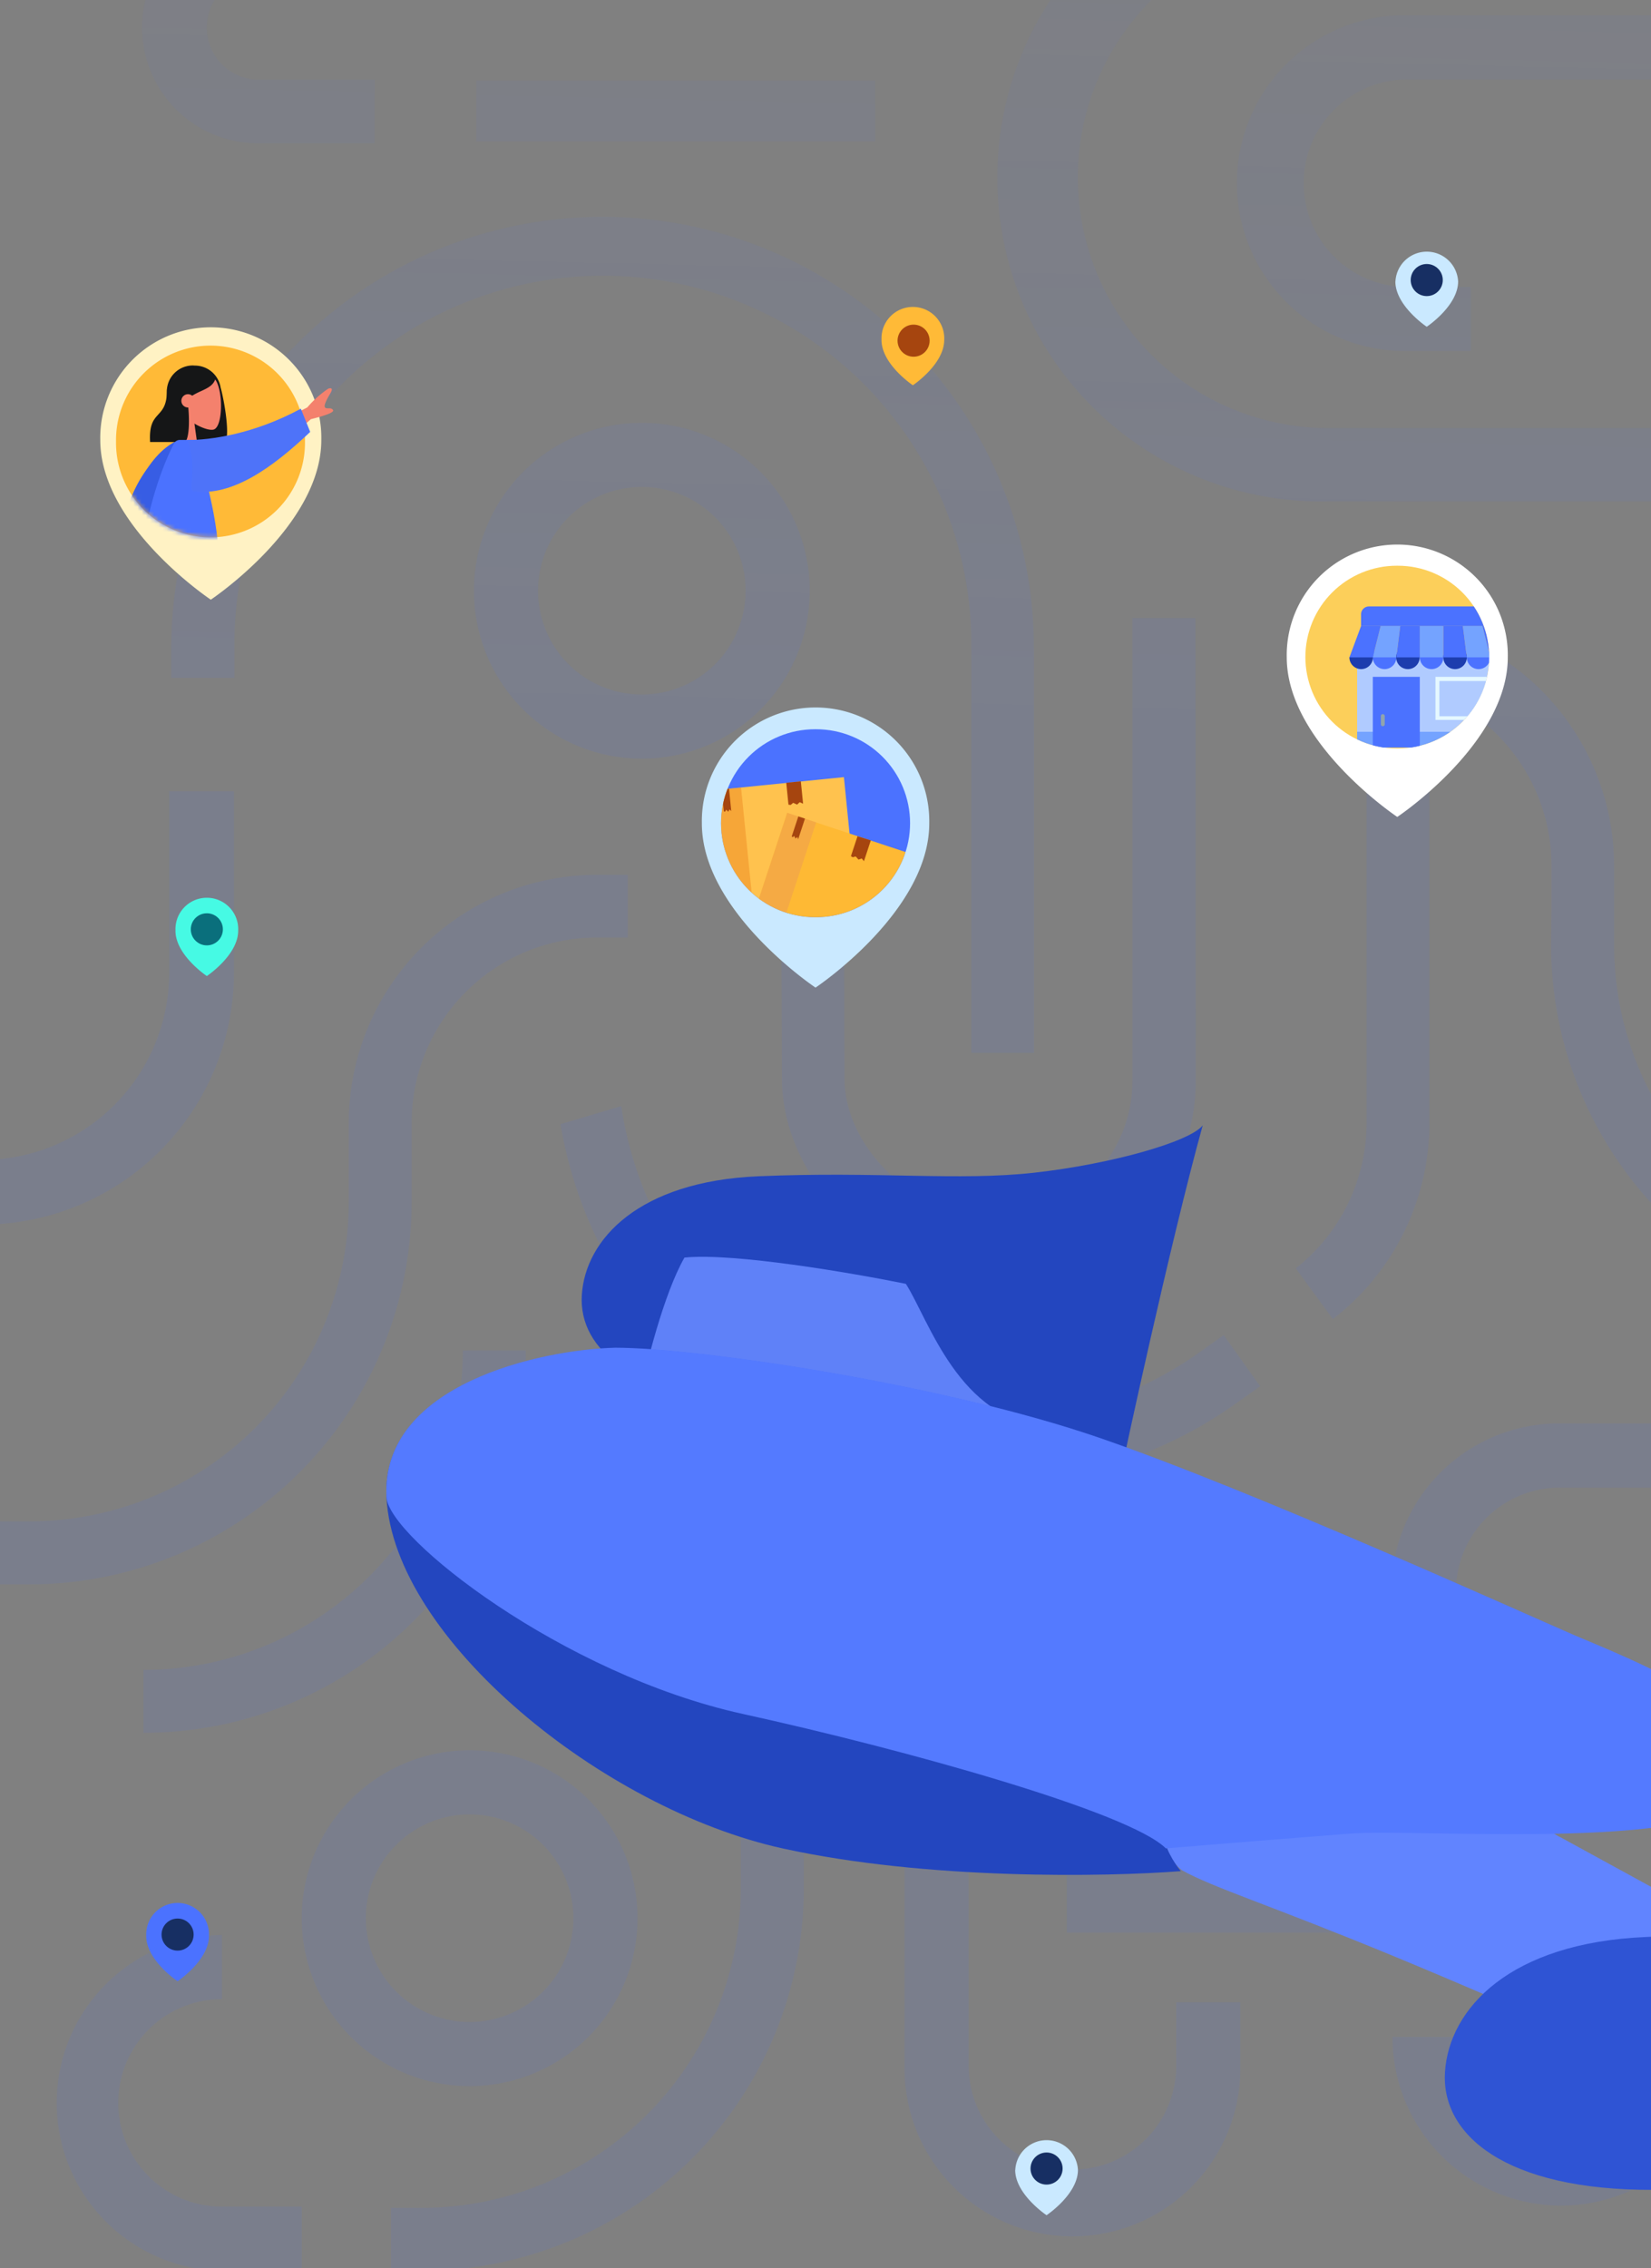 <svg xmlns="http://www.w3.org/2000/svg" xmlns:xlink="http://www.w3.org/1999/xlink" viewBox="0 0 395.19 542.85"><rect x="0" y="0" width="395.19" height="542.85" fill="#808080" stroke="none"/><defs><style>.cls-1{fill:#fff;}.cls-2{fill:none;}.cls-3{clip-path:url(#clip-path);}.cls-4{clip-path:url(#clip-path-2);}.cls-5{opacity:0.08;}.cls-6{fill:#2f54d4;}.cls-7{clip-path:url(#clip-path-3);}.cls-8{clip-path:url(#clip-path-4);}.cls-9{opacity:0.1;}.cls-10,.cls-23,.cls-26,.cls-27,.cls-39,.cls-40,.cls-41,.cls-42,.cls-43{fill-rule:evenodd;}.cls-10{fill:url(#linear-gradient);}.cls-11{fill:#2346bf;}.cls-12{fill:#5f81f8;}.cls-13{fill:#6184ff;}.cls-14{fill:#547aff;}.cls-15{fill:#46fae4;}.cls-16{fill:#0a6f7c;}.cls-17{fill:#ffba37;}.cls-18,.cls-26{fill:#a6450f;}.cls-19,.cls-42{fill:#4b72ff;}.cls-20{fill:#172f63;}.cls-21{fill:#cae9ff;}.cls-22{clip-path:url(#clip-path-5);}.cls-23{fill:#ffc24e;}.cls-24{opacity:0.42;}.cls-25{fill:#ea7e1b;}.cls-27{fill:#feb934;}.cls-28{opacity:0.5;}.cls-29{fill:#eb9c54;}.cls-30{clip-path:url(#clip-path-6);}.cls-31{fill:#fccf5a;}.cls-32{fill:#b0cbff;}.cls-33{fill:#74a3ff;}.cls-34{fill:#e5f8ff;}.cls-35{fill:#90a4ae;}.cls-36{fill:#1d3dae;}.cls-37{fill:#fff2c4;}.cls-38{mask:url(#mask);}.cls-39{fill:#f4816d;}.cls-40{fill:#375de4;}.cls-41{fill:#151617;}.cls-43{fill:#4e73f9;}</style><clipPath id="clip-path"><rect id="SVGID" class="cls-2" x="-749.94" y="-0.15" width="620" height="757"/></clipPath><clipPath id="clip-path-2"><rect id="SVGID-2" data-name="SVGID" class="cls-2" x="-741.94" y="-97.15" width="628" height="851"/></clipPath><clipPath id="clip-path-3"><rect id="SVGID-3" data-name="SVGID" class="cls-2" y="-0.15" width="397" height="543"/></clipPath><clipPath id="clip-path-4"><rect id="SVGID-4" data-name="SVGID" class="cls-2" x="-14" y="-68.15" width="456.79" height="619"/></clipPath><linearGradient id="linear-gradient" x1="362.11" y1="-9486.22" x2="371.11" y2="-9108.22" gradientTransform="matrix(1, 0, 0, -1, 0, -9254.77)" gradientUnits="userSpaceOnUse"><stop offset="0.14" stop-color="#4b72ff"/><stop offset="1" stop-color="#4b72ff" stop-opacity="0"/></linearGradient><clipPath id="clip-path-5"><path id="SVGID-5" data-name="SVGID" class="cls-2" d="M195.34,174.54h-.25a22.5,22.5,0,0,0-22.5,22.5h0a22.49,22.49,0,0,0,22.5,22.49h.25A22.5,22.5,0,0,0,217.84,197h0A22.5,22.5,0,0,0,195.34,174.54Z"/></clipPath><clipPath id="clip-path-6"><path id="SVGID-6" data-name="SVGID" class="cls-2" d="M334.58,135.4h-.24a21.88,21.88,0,0,0-21.88,21.87h0a21.88,21.88,0,0,0,21.88,21.87h.24a21.87,21.87,0,0,0,21.87-21.87h0A21.87,21.87,0,0,0,334.58,135.4Z"/></clipPath><mask id="mask" x="25.41" y="82.83" width="47.82" height="62.47" maskUnits="userSpaceOnUse"><g id="mask0_1862_5596" data-name="mask0 1862 5596"><path class="cls-1" d="M50.45,82.83h0a22.78,22.78,0,0,1,22.78,22.78v.22a22.78,22.78,0,0,1-22.78,22.78h0a22.78,22.78,0,0,1-22.78-22.78v-.22A22.78,22.78,0,0,1,50.45,82.83Z"/></g></mask></defs><title>illustration</title><g id="houses"><g class="cls-3"><path class="cls-6" d="M-206.17,488.9c1.54-23.27,23.84-47.58,74.11-49.73s94-6.44,126-10,52.76-17.08,58.14-24c-13.65,49.21-41,151.2-41,152-14.11-21.93-86-25-140.44-24.76S-207.7,512.16-206.17,488.9Z"/></g><g class="cls-7"><g class="cls-8"><g class="cls-9"><path class="cls-10" d="M830-278.36a91.53,91.53,0,0,0-91.53-91.53h-7.28v15.09h7.28A76.44,76.44,0,0,1,815-278.36V-199H830Zm-50.53,623.7v67.3h14.57v-67.3Zm-62.85-615.1v138h14.57v-138ZM319.58-82.68H400v14.56H319.58ZM114,19.28h95.47V33.85H114ZM461.68-373.56h-138v-14.56h138Zm0,939.68h-138V551.56h138Zm75.11-719.88V-291.08a66.7,66.7,0,0,0-66.7-66.7,66.7,66.7,0,0,0-66.7,66.7v7.28h15.09v-7.28a51.61,51.61,0,0,1,51.61-51.61,51.61,51.61,0,0,1,51.62,51.61v137.32ZM318,120H461V102.47H318a60,60,0,1,1,0-120h8.46V-35H318a77.52,77.52,0,1,0,0,155Zm-70.5,35.14V252h-15V155.14a88.2,88.2,0,1,0-176.39,0v7.1H41v-7.1a103.24,103.24,0,0,1,206.48,0ZM151.85,311.7a103.23,103.23,0,0,0,144,24.21l5.79-4.12-8.73-12.25-5.78,4.12a88.22,88.22,0,0,1-138.42-58.92l-14.55,4.33A102.75,102.75,0,0,0,151.85,311.7ZM713,222.12a91.54,91.54,0,0,1-91.54,91.53H614.2V298.56h7.28a76.44,76.44,0,0,0,76.45-76.44V142.79H713Zm-792.56-592A91.53,91.53,0,0,1,12-278.36V-199H-3.09v-79.33A76.44,76.44,0,0,0-79.54-354.8h-7.28v-15.09ZM100.87,543.5A91.53,91.53,0,0,0,192.4,452V364.31H177.32V452a76.44,76.44,0,0,1-76.45,76.44H93.59V543.5Zm92.94-656.6a91.53,91.53,0,0,1-91.53,91.53H87A27.7,27.7,0,0,1,62-5.91a12.49,12.49,0,1,0,0,25h27.7V34.28H62A27.7,27.7,0,0,1,59.15-21v-.15H62A12.49,12.49,0,0,0,74.5-33.61c0-6.9-5-12.22-11.86-12.22l-.8-.14C41.18-47,26.23-65.11,26.23-85.7V-163H41.46V-85.7c0,12.62,8.51,23.06,20.77,24.39A27.24,27.24,0,0,1,89.55-36.65h12.73a76.44,76.44,0,0,0,76.44-76.45v-87.65h15.09ZM371.28,226.18a91.53,91.53,0,0,0,91.53,91.54h7.28V302.63h-7.28a76.45,76.45,0,0,1-76.45-76.45l0-7.64V207.28A59.43,59.43,0,0,0,327,147.85h-7.37v15H327a44.39,44.39,0,0,1,44.38,44.39V217.6ZM7,379.21a91.53,91.53,0,0,0,91.53-91.53l0-8.59V268.77a44.38,44.38,0,0,1,44.39-44.38h7.36v-15h-7.36a59.44,59.44,0,0,0-59.44,59.43V280l0,7.65A76.45,76.45,0,0,1,7,364.13H-.33v15.08Zm118.87-56a91.54,91.54,0,0,1-91.54,91.53V399.68a76.45,76.45,0,0,0,76.45-76.45Zm423.57-330A59.44,59.44,0,0,0,490,52.66v68.47H505V52.66A44.38,44.38,0,0,1,549.39,8.27h7.36v-15ZM230.1-153a59.43,59.43,0,0,1,59.43-59.43h46.3v15h-46.3A44.38,44.38,0,0,0,245.15-153v43.51H230.1Zm187.26-34.85a59.43,59.43,0,0,0,59.43-59.43v-60.15h-15v60.15a44.39,44.39,0,0,1-44.39,44.39H402.2v15ZM327.11,268.72V180.24h15.05v88.48a59.34,59.34,0,0,1-23.12,47l-8.88-12.15A44.3,44.3,0,0,0,327.11,268.72ZM674.05,491.64a70,70,0,1,0-70-70H589.48a84.57,84.57,0,1,1,84.57,84.56ZM86-338.27a70,70,0,0,1,95.62,25.62l12.62-7.28a84.57,84.57,0,0,0-115.52-31A84.57,84.57,0,0,0,47.79-235.37a84.55,84.55,0,0,0,115.51,31L156-217A70,70,0,0,1,60.4-242.65,70,70,0,0,1,86-338.27ZM201.58,0a84.56,84.56,0,0,1,84.57-84.56h1.61V-70h-1.61a70,70,0,0,0-70,70ZM795.91-56.58V-41.5H708.26A32.64,32.64,0,0,0,675.62-8.86a32.65,32.65,0,0,0,32.65,32.65A32.65,32.65,0,0,0,740.91-8.86v-7.28H756v7.28a47.72,47.72,0,0,1-47.72,47.73A47.73,47.73,0,0,1,660.54-8.86a47.73,47.73,0,0,1,47.73-47.72ZM783.67,99.68v15.08H633.86A47.71,47.71,0,0,1,586.14,67c0-13.31,5.68-25.91,14.22-35.21S620.77,16,633.7,15.72l7.45-.17V30.6l-7.12.16C617.28,31.14,601.22,48,601.22,67a32.64,32.64,0,0,0,32.64,32.64ZM286.15,147.93H271.06V258.72a32.64,32.64,0,0,1-32.64,32.65c-19,0-35.9-16.07-36.28-32.81L202,214h-15l.17,44.9c.3,12.93,6.83,24.82,16.11,33.34s21.9,14.22,35.21,14.22a47.73,47.73,0,0,0,47.73-47.73Zm387.9,233.52a40.19,40.19,0,1,0,40.18,40.19A40.19,40.19,0,0,0,674.05,381.45Zm0,15.35a24.84,24.84,0,1,0,24.83,24.84A24.84,24.84,0,0,0,674.05,396.8ZM227.43-327.15a40.18,40.18,0,0,1,40.18-40.19V-352a24.84,24.84,0,0,0-24.83,24.84,24.83,24.83,0,0,0,24.83,24.83V-287A40.18,40.18,0,0,1,227.43-327.15ZM104.21-155.95A40.19,40.19,0,0,0,64-115.76a40.18,40.18,0,0,0,40.18,40.18,40.18,40.18,0,0,0,40.19-40.18A40.19,40.19,0,0,0,104.21-155.95Zm0,15.35a24.84,24.84,0,0,0-24.83,24.84,24.84,24.84,0,0,0,24.83,24.84,24.84,24.84,0,0,0,24.84-24.84A24.84,24.84,0,0,0,104.21-140.6Zm529.65-68.85a40.18,40.18,0,0,0-40.18-40.18,24.84,24.84,0,0,1-24.84-24.84,24.84,24.84,0,0,1,24.84-24.84v-15.35a40.19,40.19,0,0,0-40.19,40.19,40.18,40.18,0,0,0,40.19,40.18h0a24.83,24.83,0,0,1,24.83,24.83,24.84,24.84,0,0,1-24.83,24.84v15.35A40.18,40.18,0,0,0,633.86-209.45ZM28.3,503.31a24.84,24.84,0,0,0,24.83,24.84h19.1V543.5H53.13a40.19,40.19,0,0,1,0-80.37v15.35A24.84,24.84,0,0,0,28.3,503.31Zm365-667.21h77.35v15.23H393.26c-12.61,0-23.06,8.5-24.39,20.77a27.29,27.29,0,0,1-27.69,27.48,27.7,27.7,0,0,1-27.7-27.7A12.49,12.49,0,0,0,301-140.61a12.49,12.49,0,0,0-12.49,12.49v27.7H273.29v-27.7a27.7,27.7,0,0,1,27.7-27.7A27.7,27.7,0,0,1,328.54-131h.15v2.87a12.49,12.49,0,0,0,12.49,12.49c6.89,0,12.22-5,12.22-11.86l.14-.8C354.54-148.95,372.67-163.9,393.26-163.9ZM113.44,141.4a40.19,40.19,0,1,1,40.18,40.18A40.19,40.19,0,0,1,113.44,141.4Zm15.35,0a24.84,24.84,0,1,1,24.83,24.83A24.84,24.84,0,0,1,128.79,141.4ZM112.41,418.92a40.19,40.19,0,1,0,40.19,40.19A40.18,40.18,0,0,0,112.41,418.92Zm0,15.35a24.84,24.84,0,1,0,24.84,24.84A24.84,24.84,0,0,0,112.41,434.27Zm485.92-207.5a27.57,27.57,0,1,0-27.57-27.57A27.57,27.57,0,0,0,598.33,226.77Zm0-42.92a15.35,15.35,0,1,0,15.35,15.35A15.35,15.35,0,0,0,598.33,183.85Zm188,114.8a27.57,27.57,0,1,1-27.57-27.57A27.57,27.57,0,0,1,786.36,298.65Zm-42.92,0A15.35,15.35,0,1,1,758.79,314,15.35,15.35,0,0,1,743.44,298.65ZM537.34,199.7a60.66,60.66,0,0,0,17.11,42l.74.75A60.86,60.86,0,1,0,602.62,139v16.57a44.35,44.35,0,1,1-32.72,78.08l-.12.11-2.94-2.94a44.23,44.23,0,0,1-13-31V75H537.4Zm186.6-525.81a60.33,60.33,0,0,1,60.34,60.34v130A60.33,60.33,0,0,1,723.94-75.4a60.33,60.33,0,0,1-60.33-60.34v-130A60.33,60.33,0,0,1,723.94-326.11Zm-44.86,65h0v120.67h0v4.68a44.86,44.86,0,0,0,44.86,44.87,44.87,44.87,0,0,0,44.87-44.87v-4.68h0V-261.09h0v-4.68a44.87,44.87,0,0,0-44.87-44.87,44.86,44.86,0,0,0-44.86,44.87ZM40.5,228.09h0v4.68A44.86,44.86,0,0,1-4.35,277.63v15.48A60.34,60.34,0,0,0,56,232.77V189.39H40.5Zm487.89,82.2a40.21,40.21,0,0,1,28.35-11.64H597v15.41H556.75A24.94,24.94,0,1,0,581.69,339h15.42a40.37,40.37,0,1,1-68.72-28.72ZM471.18,448.18a40.37,40.37,0,1,0,40.36,40.37H496.13a24.95,24.95,0,1,1-24.95-24.95H602V448.18ZM442.83-42.51a40.28,40.28,0,0,0,28.35,11.64H602V-46.29H471.18a24.87,24.87,0,0,1-17.48-7.15,24.86,24.86,0,0,1-7.47-17.8A24.86,24.86,0,0,1,453.67-89a24.86,24.86,0,0,1,17.51-7.18,24.87,24.87,0,0,1,17.87,7.54,24.84,24.84,0,0,1,7.08,17.4h15.41a40.24,40.24,0,0,0-11.66-28.38,40.23,40.23,0,0,0-28.7-12,40.2,40.2,0,0,0-28.42,11.71,40.2,40.2,0,0,0-11.94,28.65A40.23,40.23,0,0,0,442.83-42.51Zm-326.08-193A40.25,40.25,0,0,1,88.4-247.13a40.21,40.21,0,0,1-12-28.73,40.24,40.24,0,0,1,11.94-28.65,40.21,40.21,0,0,1,28.42-11.71,40.23,40.23,0,0,1,28.7,12,40.24,40.24,0,0,1,11.66,28.38H141.7a24.84,24.84,0,0,0-7.08-17.4,24.87,24.87,0,0,0-17.87-7.54,24.86,24.86,0,0,0-17.51,7.18,24.85,24.85,0,0,0-7.43,17.76,24.89,24.89,0,0,0,7.46,17.8,24.88,24.88,0,0,0,17.48,7.15H336v15.42Zm248.69-103.2a40.24,40.24,0,0,1,11.63,28.35h0v130.76H361.66V-310.33a24.87,24.87,0,0,0-7.15-17.48,24.88,24.88,0,0,0-17.8-7.47,24.89,24.89,0,0,0-17.77,7.43,24.88,24.88,0,0,0-7.18,17.52,24.86,24.86,0,0,0,7.54,17.86,24.88,24.88,0,0,0,17.41,7.08V-270a40.23,40.23,0,0,1-28.38-11.67,40.21,40.21,0,0,1-12-28.69,40.27,40.27,0,0,1,11.7-28.43,40.24,40.24,0,0,1,28.66-11.94A40.27,40.27,0,0,1,365.44-338.69Zm8.22,785.88a40.36,40.36,0,1,1-40.36,40.36h15.41a24.95,24.95,0,1,0,25-24.95H255.37V447.19Zm80.55-26.11a40.19,40.19,0,0,0,0-80.37H373.84a40.19,40.19,0,1,0,0,80.37ZM479,380.89a24.83,24.83,0,0,0-24.83-24.83H373.84a24.84,24.84,0,1,0,0,49.67h80.37A24.84,24.84,0,0,0,479,380.89ZM417.26,84a40.19,40.19,0,0,0,0-80.37H336.89a40.19,40.19,0,1,0,0,80.37h15.2V68.69h-15.2a24.84,24.84,0,1,1,0-49.68h80.37a24.84,24.84,0,0,1,0,49.68H401.91V84ZM593.68-151.61a40.19,40.19,0,0,0-40.19,40.19v40.17h15.36v-40.17h0a24.84,24.84,0,0,1,24.84-24.84,24.84,24.84,0,0,1,24.83,24.84h0V-31h0A24.83,24.83,0,0,1,593.68-6.22V9.13A40.18,40.18,0,0,0,633.86-31v-80.37A40.18,40.18,0,0,0,593.68-151.61ZM296.89,414.08a40.19,40.19,0,1,0-80.37,0v80.36a40.19,40.19,0,1,0,80.37,0v-15.2H281.54v15.2h0a24.84,24.84,0,0,1-49.68,0h0V414.08h0a24.84,24.84,0,0,1,49.68,0h0v15.34h15.35ZM452.58,179.4v12.48H437.47V179.67a27.65,27.65,0,1,1,55.29,0v49.67a27.65,27.65,0,0,1-55.29,0V217.05h15.11v12.56a12.54,12.54,0,0,0,25.07,0V179.4a12.54,12.54,0,0,0-25.07,0Zm318.83,2.37V169.29a12.54,12.54,0,0,0-25.08,0v50.22a12.54,12.54,0,0,0,25.08,0V206.94h15.11v12.3a27.65,27.65,0,0,1-55.29,0V169.56a27.65,27.65,0,0,1,55.29,0v12.21Zm22.67,267.07c-4.75,51.25-45.62,91.54-107.05,91.54H533.83V525.3H687c48.29,0,82.81-31.86,92-76.45ZM617.63-380.56A40.3,40.3,0,0,1,646-368.92a40.27,40.27,0,0,1,12,28.73,40.24,40.24,0,0,1-11.94,28.65,40.21,40.21,0,0,1-28.42,11.71v-15.42a24.86,24.86,0,0,0,17.51-7.18,24.85,24.85,0,0,0,7.43-17.76A24.86,24.86,0,0,0,635.1-358a24.86,24.86,0,0,0-17.47-7.15H536.79v-15.42ZM748.78,72a40.19,40.19,0,0,1,80.37,0H813.8a24.84,24.84,0,0,0-49.68,0Z"/></g></g><path class="cls-11" d="M139.27,309.9c.87-13.27,13.6-27.15,42.28-28.37s47.73,1.18,66-.85,37.27-7.38,40.34-11.34c-7.79,28.08-19.27,81.45-19.3,81.93-8.05-12.52-54.48-16.68-85.52-16.53S138.39,323.17,139.27,309.9Z"/><path class="cls-12" d="M216.83,307.28c5.51,8.61,12.68,32.66,33.87,34.18l-97.63-7c1.52-7.55,5.8-24.81,10.77-33.47C175.61,299.8,204.07,304.69,216.83,307.28Z"/><path class="cls-13" d="M373.57,439.76,455,484.33l-45.08,16.89s-46-20.48-75.95-32.87-43.5-16.5-51.06-20.72c-3.69-2.75-7.23-10.89,2.34-14.24,12-4.2,73.66,1.31,83.49-2.24C365.12,433.4,370.81,438.59,373.57,439.76Z"/><path class="cls-11" d="M419.51,421c-4,7.62-78.89-3.38-83.37-.57,0,0-41,8-52.36,11.58s-1.14,15.84-1.14,15.84c-18,1.38-60.66,2.16-95.22-5.42-43.19-9.48-93.13-50.15-94.91-84-1.42-27.11,37.2-35.34,54.73-35.77,20.43,0,78.71,8.73,116,21.59s101.48,42,113.82,47.3C388,396.2,423.48,413.34,419.51,421Z"/><path class="cls-14" d="M377.05,391.46c11,4.74,51.48,20.11,43.37,36.25s-79.92,9.8-97.36,11.16c-27.2,2.12-44,3.53-44,3.53-8.69-8.7-62.52-23.67-101.27-32.18C134.64,400.75,93,368,92.51,358.34c-1.42-27.11,37.2-35.34,54.73-35.77,20.43,0,78.71,8.73,116,21.59S364.71,386.13,377.05,391.46Z"/><path class="cls-6" d="M345.88,495.88c1-15.1,15.46-30.88,48.08-32.27s61-4.18,81.76-6.48,34.24-11.08,37.73-15.58c-8.86,31.93-26.58,98.1-26.62,98.64C477.68,526,431,524,395.7,524.13S344.88,511,345.88,495.88Z"/><path class="cls-15" d="M42,222.77c0,5.84,7.51,10.84,7.51,10.84s7.5-5,7.5-10.84a7.51,7.51,0,1,0-15,0Z"/><circle class="cls-16" cx="49.51" cy="222.43" r="3.84"/><path class="cls-17" d="M211,81.36c0,5.84,7.51,10.85,7.51,10.85s7.5-5,7.5-10.85a7.51,7.51,0,1,0-15,0Z"/><circle class="cls-18" cx="218.68" cy="81.54" r="3.84"/><path class="cls-19" d="M35,463.36c0,5.84,7.51,10.84,7.51,10.84s7.5-5,7.5-10.84a7.51,7.51,0,1,0-15,0Z"/><circle class="cls-20" cx="42.51" cy="463.03" r="3.84"/><path class="cls-21" d="M334,67.36c0,5.84,7.51,10.85,7.51,10.85s7.51-5,7.51-10.85a7.51,7.51,0,0,0-15,0Z"/><circle class="cls-20" cx="341.51" cy="67.03" r="3.84"/><path class="cls-21" d="M243,519.36c0,5.84,7.51,10.84,7.51,10.84s7.51-5,7.51-10.84a7.51,7.51,0,0,0-15,0Z"/><circle class="cls-20" cx="250.51" cy="519.03" r="3.84"/><path class="cls-21" d="M168,197.07c0,21.16,27.21,39.31,27.21,39.31s27.22-18.15,27.22-39.31a27.22,27.22,0,1,0-54.43,0Z"/><g class="cls-22"><path class="cls-19" d="M195.34,174.54h-.25a22.5,22.5,0,0,0-22.5,22.5h0a22.49,22.49,0,0,0,22.5,22.49h.25A22.5,22.5,0,0,0,217.84,197h0A22.5,22.5,0,0,0,195.34,174.54Z"/><path class="cls-23" d="M204.73,213.27l-32.14,3.23-2.74-27.26L202,186Z"/><g class="cls-24"><path class="cls-25" d="M169.85,189.24l7.53-.76,2.75,27.27-7.54.75Z"/></g><path class="cls-26" d="M191.69,187l-3.49.35.53,5.24.53.07.6-.51.93.43.63-.58.81.36Z"/><path class="cls-26" d="M174.5,188.77l-1.76.18.52,5.23.29.1.28-.48.49.48.31-.56.41.41Z"/><path class="cls-27" d="M209.62,229.29l-29.45-9.74,8.23-25,29.5,9.76Z"/><g class="cls-28"><path class="cls-29" d="M188.45,194.53l6.92,2.29-8.26,25-6.92-2.29Z"/></g><path class="cls-26" d="M208.44,201.14l-3.18-1-1.58,4.79.45.25.7-.19.66.75.78-.27.53.65Z"/><path class="cls-26" d="M192.68,195.93l-1.59-.52-1.58,4.79.21.17.41-.28.27.62.45-.39.2.55Z"/></g><path class="cls-1" d="M308,157.31c0,20.58,26.46,38.22,26.46,38.22s26.45-17.64,26.45-38.22a26.46,26.46,0,1,0-52.91,0Z"/><g class="cls-30"><path class="cls-31" d="M334.58,135.4h-.24a21.88,21.88,0,0,0-21.88,21.87h0a21.88,21.88,0,0,0,21.88,21.87h.24a21.87,21.87,0,0,0,21.87-21.87h0A21.87,21.87,0,0,0,334.58,135.4Z"/><path class="cls-32" d="M360.47,157.34H324.85v17.81h35.62Z"/><path class="cls-33" d="M360.47,175.15H324.85v3.75h35.62Z"/><path class="cls-19" d="M339.85,162H328.6V178.9h11.25Z"/><path class="cls-34" d="M356.72,162H343.6v10.31h13.12Z"/><path class="cls-32" d="M355.79,163H344.54v8.43h11.25Z"/><path class="cls-35" d="M331,170.93a.44.44,0,0,1,.46.47v1.88a.47.47,0,1,1-.93,0V171.4A.44.44,0,0,1,331,170.93Z"/><path class="cls-19" d="M342.66,160.15a2.81,2.81,0,1,1,2.82-2.81A2.81,2.81,0,0,1,342.66,160.15Z"/><path class="cls-19" d="M331.41,160.15a2.81,2.81,0,1,1,2.82-2.81A2.81,2.81,0,0,1,331.41,160.15Z"/><path class="cls-19" d="M353.91,160.15a2.81,2.81,0,1,1,2.81-2.81A2.81,2.81,0,0,1,353.91,160.15Z"/><path class="cls-19" d="M327.66,145.15h30a1.89,1.89,0,0,1,1.88,1.88v2.81H325.79V147A1.88,1.88,0,0,1,327.66,145.15Z"/><path class="cls-33" d="M345.48,149.84h-5.63v7.5h5.63Z"/><path class="cls-33" d="M330.48,149.84h4.68l-.93,7.5H328.6Z"/><path class="cls-33" d="M354.85,149.84h-4.69l.94,7.5h5.62Z"/><path class="cls-36" d="M337,160.15a2.81,2.81,0,1,1,2.81-2.81A2.81,2.81,0,0,1,337,160.15Z"/><path class="cls-36" d="M323,157.34a2.81,2.81,0,1,0,2.81-2.81Z"/><path class="cls-36" d="M348.29,160.15a2.81,2.81,0,1,1,2.81-2.81A2.81,2.81,0,0,1,348.29,160.15Z"/><path class="cls-19" d="M335.16,149.84h4.69v7.5h-5.62Z"/><path class="cls-19" d="M325.79,149.84h4.69l-1.88,7.5H323Z"/><path class="cls-19" d="M350.16,149.84h-4.68v7.5h5.62Z"/><path class="cls-19" d="M359.54,149.84h-4.69l1.87,7.5h5.63Z"/></g><path class="cls-37" d="M76.91,105.31c0,20.58-26.45,38.22-26.45,38.22S24,125.89,24,105.31a26.46,26.46,0,1,1,52.91,0Z"/><path class="cls-17" d="M50.4,82.72h0A22.62,22.62,0,0,1,73,105.34V106A22.62,22.62,0,0,1,50.4,128.61h0A22.63,22.63,0,0,1,27.77,106v-.65A22.63,22.63,0,0,1,50.4,82.72Z"/><g class="cls-38"><path class="cls-39" d="M37.38,125.56l-6.17,9.6a24.28,24.28,0,0,1-2.12,6.39c-.33.42-1,.94-1-.7s0-3.38-.6-3.57-1.18.84-2,.43q-.78-.41,3.51-4.55l3.2-9.32Z"/><path class="cls-40" d="M54.65,110.18c-9,5.57-15.7,13.24-22.48,24.18l-4.72-3.69c3.62-12,5.12-14.86,8.42-19.41s6.62-6.31,10.3-7c0,0,7.55,1.59,8.09,2.76A8,8,0,0,1,54.65,110.18Z"/><path class="cls-41" d="M46.17,87.47a6.24,6.24,0,0,0-6.24,6.24v6a6.24,6.24,0,0,0,5.51,6.2v.05H53.8c1.33-1.3,0-9.6-1-13.24a6.24,6.24,0,0,0-6.15-5.22Z"/><path class="cls-39" d="M46.54,101.38c1.87,1.12,3.7,1.67,4.57,1.44,2.15-.55,2.35-8.45.68-11.56S41.53,86.78,41.1,93a8,8,0,0,0,2.31,5.88l-1.12,10.6,5.42.24Z"/><path class="cls-41" d="M40.19,93c.2-.2.39-.39.58-.56V92.2s2.18-4.44,5.51-4.44a5.48,5.48,0,0,1,5.29,2.87h0c-.47,1.61-1.88,2.26-3.48,3A17.43,17.43,0,0,0,46,94.71a1.63,1.63,0,0,0-1-.36,1.59,1.59,0,1,0,0,3.18h.07c.32,3.43.19,7.34-.76,8.27H35.93c-.24-4.17.84-5.36,1.94-6.58s2.1-2.31,2.1-6Z"/><path class="cls-42" d="M34,145.3H45.8c9.8,0,7.32-19.94.67-40H43a1.57,1.57,0,0,0-1.43,1C37,115.15,32.08,132.67,34,145.3Z"/></g><path class="cls-39" d="M63.41,102.76l10.14-5.24a24.76,24.76,0,0,1,5-4.48c.5-.2,1.36-.3.52,1.11s-1.66,2.94-1.26,3.39,1.44-.14,1.91.6q.48.75-5.31,2.19L67,106.81Z"/><path class="cls-43" d="M44.93,105.32c5.35,0,15.79-1.39,27.08-7.5l2.24,5.56C65.16,112,55.6,118.81,46.38,117.61,44.84,117.41,47.32,112.47,44.93,105.32Z"/></g></g></svg>